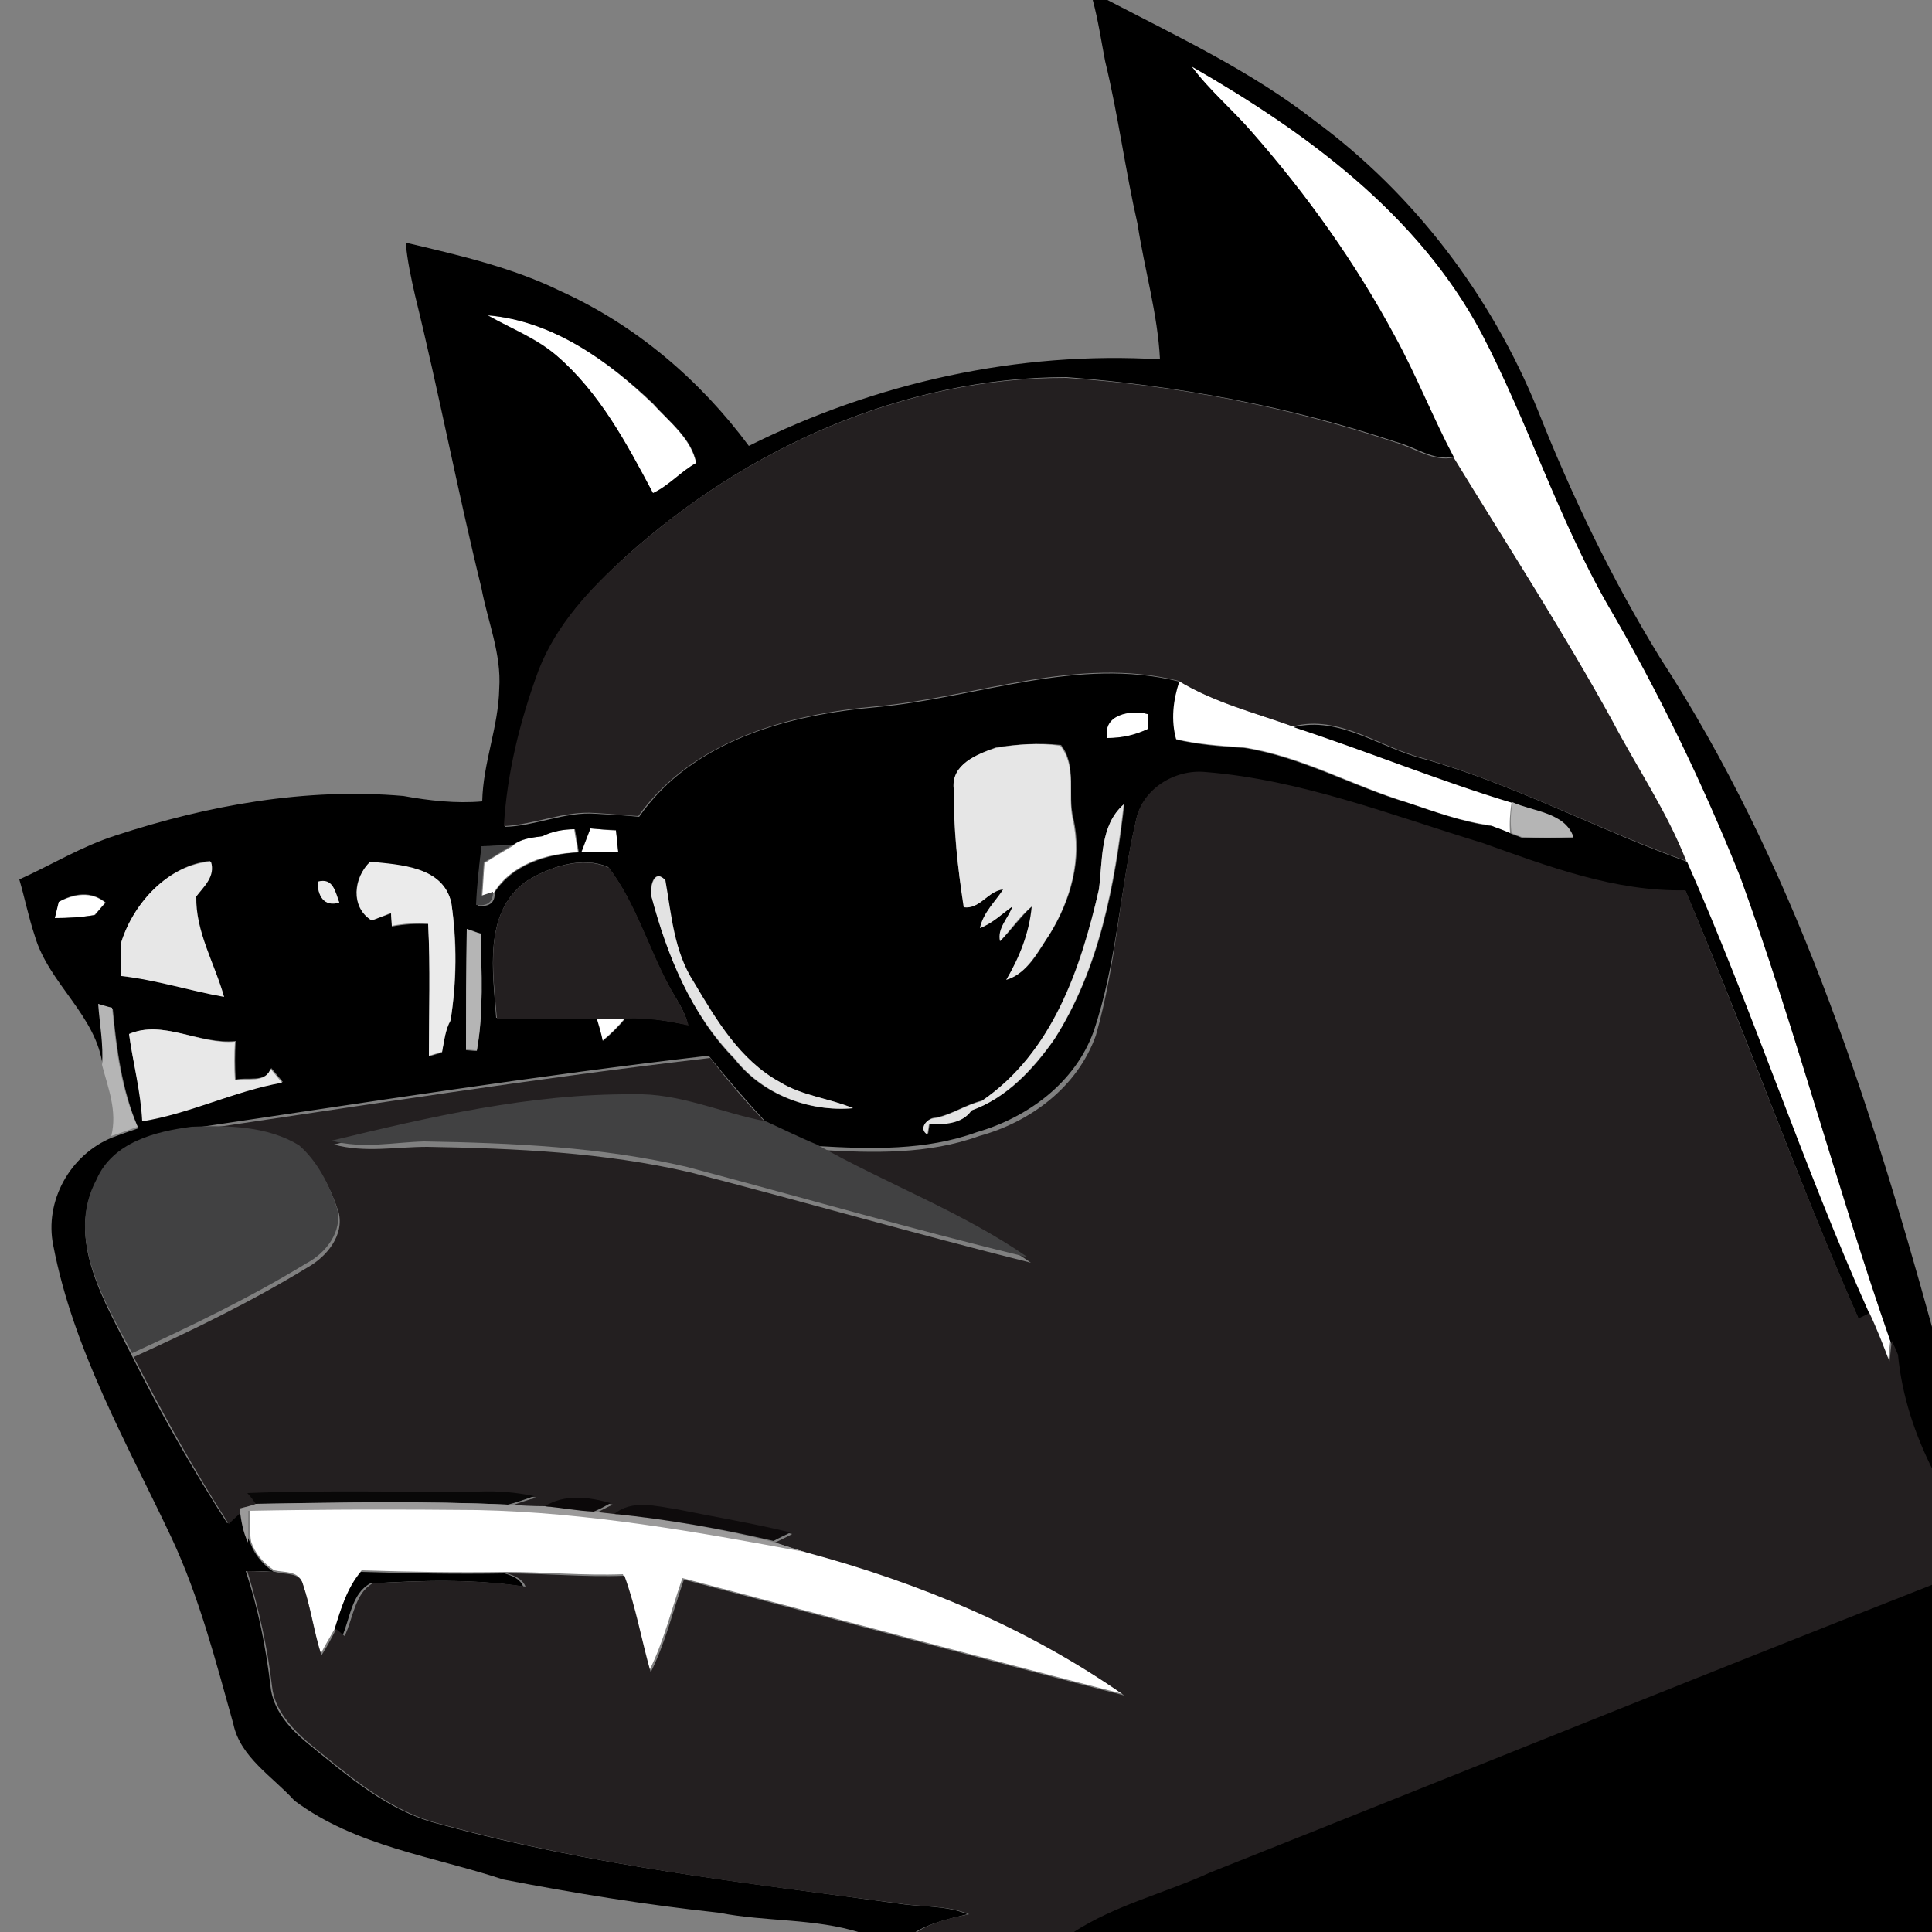 <?xml version="1.0" encoding="utf-8"?>
<!-- Generator: Adobe Illustrator 26.0.3, SVG Export Plug-In . SVG Version: 6.00 Build 0)  -->
<svg version="1.1" id="Layer_1" xmlns="http://www.w3.org/2000/svg" xmlns:xlink="http://www.w3.org/1999/xlink" x="0px" y="0px"
	 viewBox="0 0 250 250" style="enable-background:new 0 0 250 250;" xml:space="preserve">
<rect x="0" y="0" width="250" height="250" fill="#808080" stroke="none"/>
<style type="text/css">
	.st0{fill:#FFFFFF;}
	.st1{fill:#231F20;}
	.st2{fill:#E6E6E6;}
	.st3{fill:#E3E3E3;}
	.st4{fill:#B5B5B5;}
	.st5{fill:#414142;}
	.st6{fill:#E7E7E7;}
	.st7{fill:#EBEBEB;}
	.st8{fill:#E8E8E8;}
	.st9{fill:#090808;}
	.st10{fill:#9B9A9A;}
	.st11{fill:#0B0809;}
	.st12{fill:#0E0B0C;}
</style>
<g id="_x23_ffffffff">
	<path class="st0" d="M162,17.1c-2.5-2.9-5.5-5.4-7.8-8.5c14.8,8.5,29.3,19.1,37.5,34.5c6,11.4,9.9,23.8,16.3,35.1
		c6.7,11.3,12.4,23.1,17.2,35.3c7.2,19.8,12.5,40.2,19.4,60c-0.1,0.7-0.2,2-0.3,2.7c-0.8-2.1-1.6-4.3-2.6-6.3
		c-8.6-19.2-15.1-39.2-23.6-58.5c-2.5-6.4-6.4-12.2-9.6-18.2c-6.3-11.6-13.5-22.8-20.5-34c-2.7-5.1-4.8-10.5-7.6-15.6
		C175.4,34,169.1,25.2,162,17.1z"/>
	<path class="st0" d="M63.1,40.8c8.4,0.7,15.6,5.9,21.4,11.5c2.1,2.3,4.9,4.4,5.6,7.7c-2,1.1-3.5,2.9-5.6,3.9
		C81.1,57.5,77.6,50.8,72,46C69.4,43.7,66.1,42.5,63.1,40.8z"/>
	<path class="st0" d="M152.5,88.1c4.6,2.8,9.8,4.1,14.8,5.9c9.5,3.1,18.8,6.9,28.3,9.8c-0.2,1.3-0.3,2.6-0.2,4
		c-0.9-0.3-1.7-0.6-2.5-1c-3.8-0.5-7.3-1.8-10.9-3c-7.1-2.2-13.7-6-21.1-7.1c-3-0.2-6-0.4-8.9-1.1C151.4,93.1,151.8,90.5,152.5,88.1
		z"/>
	<path class="st0" d="M143.3,95.5c-0.7-3,3-3.8,5.2-3.1c0,0.5,0,1.4,0.1,1.9C146.9,95.2,145.1,95.5,143.3,95.5z"/>
	<path class="st0" d="M76.4,107.2c1.1,0.1,2.2,0.2,3.3,0.3c0.1,0.7,0.2,2.1,0.3,2.8c-1.6,0-3.2,0-4.8,0.1
		C75.5,109.6,76.1,108,76.4,107.2z"/>
	<path class="st0" d="M70.2,108.2c1.3-0.6,2.7-0.9,4.1-0.9c0.1,0.8,0.4,2.3,0.5,3c-4.1,0.1-8.6,1.5-10.9,5.2l-1.5,0.5
		c0.1-1.1,0.2-3.2,0.3-4.3c1.2-0.8,2.4-1.5,3.6-2.2C67.4,108.5,68.8,108.4,70.2,108.2z"/>
	<path class="st0" d="M7.6,116.7c2-1,4.2-1.4,6,0.1c-0.4,0.5-0.9,1.1-1.4,1.6c-1.7,0.3-3.5,0.4-5.2,0.4
		C7.2,118.3,7.4,117.2,7.6,116.7z"/>
	<path class="st0" d="M77.1,131.7c1.3,0,2.5,0,3.8,0c-0.9,1.1-1.9,2.1-3,3C77.7,133.7,77.4,132.7,77.1,131.7z"/>
	<path class="st0" d="M32.3,195.4c9.9-0.1,19.8-0.2,29.7-0.1c14.2,0.3,28.2,2.8,42.2,5.4c14.6,3.9,28.7,9.9,41.1,18.5
		c-19-4.9-38-10-57-15c-1.4,4-2.4,8.2-4.3,12c-1.2-4.2-1.9-8.4-3.4-12.5c-5.1,0.2-10.1-0.3-15.2-0.3c-6.2,0.1-12.4,0-18.6-0.2
		c-1.8,2.1-2.6,4.8-3.4,7.4c-0.6,1.1-1.3,2.2-1.9,3.4c-0.9-3.1-1.3-6.2-2.4-9.2c-0.5-1.6-2.4-1.3-3.6-1.6c-1.4-0.9-2.5-2.2-3-3.7
		C32.3,198.5,32.3,196.5,32.3,195.4z"/>
</g>
<g id="_x23_000000ff">
	<path d="M141.4,0h1.9c9.2,4.8,18.6,9.2,26.8,15.6C183,25.1,193,38.3,199,53.1c4.4,11.1,9.6,21.9,15.8,32
		c17.1,26.3,26.9,56.5,35.2,86.6v18.7c-2.3-4.8-4.1-9.8-4.6-15.1c-0.2-0.4-0.6-1.3-0.8-1.8c-6.9-19.8-12.2-40.2-19.4-60
		c-4.9-12.2-10.6-24-17.2-35.3c-6.4-11.2-10.3-23.6-16.3-35.1c-8.2-15.4-22.7-26-37.5-34.5c2.3,3.1,5.3,5.6,7.8,8.5
		c7.1,8.1,13.4,16.9,18.5,26.4c2.8,5.1,4.9,10.5,7.6,15.6c-2.6,0.6-5-1.3-7.4-1.9c-13.8-4.6-28.2-7.3-42.7-8.4
		C116.9,48.8,96.5,58,81,72c-4.6,4.2-9,8.9-11.2,14.8c-2.4,6.5-4.1,13.3-4.5,20.2c4-0.1,7.8-2,11.8-1.7c1.9,0.1,3.7,0.2,5.6,0.4
		c6.9-9.9,19.3-13.2,30.8-14.2c13-1.2,26-6.6,39.1-3.3c-0.8,2.4-1.1,5-0.4,7.5c2.9,0.7,5.9,0.9,8.9,1.1c7.4,1.2,14,5,21.1,7.1
		c3.6,1.2,7.1,2.5,10.9,3c0.8,0.3,1.7,0.6,2.5,1l1.3,0.5c2.2,0.1,4.5,0.1,6.7,0c-1.1-3.2-5.2-3.2-7.9-4.5
		c-9.6-2.9-18.8-6.7-28.3-9.8c5.9-1.5,11.2,2.7,16.8,4.1c11.8,3.3,22.6,9.2,34.1,13.3c8.5,19.2,15,39.3,23.6,58.5
		c-0.4,0.2-1.1,0.5-1.4,0.7c-8-18.2-14.6-37.1-22.4-55.4c-9.1,0.2-17.7-3.1-26.2-6.1c-11.8-3.6-23.5-8.2-35.9-9.2
		c-4-0.4-8.2,2.2-9,6.2c-2.1,9-2.5,18.5-5.5,27.3c-2.4,6.6-8.5,11.1-15.1,13c-6.6,2.4-13.7,2.2-20.6,1.8c-2.2-1-4.4-2-6.6-3
		c-2.6-2.8-5.1-5.7-7.5-8.7c-22.4,2.6-44.6,6.1-66.9,9.4c-4.7,0.6-10.1,2-12.3,6.8c-4.1,7.6,1.2,15.9,4.6,22.7
		c3.7,7.4,7.8,14.6,12.3,21.6c0.6-0.6,1.3-1.2,1.9-1.8c0.2,1.5,0.4,3,1.1,4.4c0.6,1.6,1.7,2.8,3,3.7c-1.2-0.1-2.4-0.1-3.6-0.1
		c1.6,4.8,2.6,9.8,3.2,14.9c0.3,3,2.4,5.4,4.7,7.3c5.3,4.3,10.6,9,17.4,10.6c19.3,5.3,39.3,7.5,59,10.2c3,0.5,6.2,0.2,9.1,1.4
		c-2.4,0.6-4.8,1.1-6.9,2.4h-6.9c-6-1.9-12.3-1.4-18.4-2.6c-9.3-1-18.6-2.5-27.9-4.3c-9.1-3-19.1-4.3-27-10.2
		c-2.8-3.1-7-5.6-7.9-9.9c-2.3-8.2-4.4-16.4-8-24.1c-5.8-12.3-12.7-24.3-15.3-37.8c-1.2-5.8,2.2-11.8,7.6-14
		c1.1-0.4,2.2-0.8,3.4-1.2c-2.1-4.9-2.8-10.2-3.3-15.4c-0.4-0.1-1.3-0.4-1.8-0.5c0.2,2.6,0.8,5.3,0.5,7.9c-0.8-6.6-7-10.7-8.8-16.9
		c-0.8-2.4-1.3-4.9-2-7.3c4.2-1.9,8.1-4.3,12.5-5.7c11.9-3.9,24.6-6.2,37.2-5.1c3.3,0.6,6.8,1,10.2,0.7c0.1-5,2.1-9.6,2.2-14.6
		c0.3-4.5-1.5-8.7-2.3-13c-3.1-12.6-5.5-25.3-8.6-37.9c-0.5-2.2-1-4.5-1.2-6.8c6.8,1.6,13.8,3.2,20.1,6.3c9.7,4.4,18,11.5,24.3,20
		c16.4-8.2,34.9-12.3,53.2-11.2c-0.3-5.9-2-11.6-2.9-17.5c-1.6-7-2.5-14.1-4.2-21.1C142.5,5.3,142.1,2.6,141.4,0 M63.1,40.8
		c3,1.7,6.3,3,8.9,5.2c5.6,4.8,9.1,11.4,12.5,17.8c2.1-1,3.6-2.8,5.6-3.9c-0.6-3.2-3.5-5.3-5.6-7.7C78.7,46.7,71.5,41.5,63.1,40.8
		 M143.3,95.5c1.9,0,3.6-0.4,5.3-1.2c0-0.5,0-1.4-0.1-1.9C146.3,91.8,142.6,92.5,143.3,95.5 M123.4,102c0,5.1,0.4,10.2,1.4,15.3
		c2,0.4,3.1-2.1,5.1-2.3c-1.1,1.6-2.6,3-3,5c1.6-0.6,2.8-1.8,4.2-2.8c-0.5,1.5-2,2.8-1.6,4.5c1.4-1.4,2.6-3.1,4.1-4.5
		c-0.3,3.4-1.6,6.6-3.3,9.5c2.8-0.8,4.1-3.7,5.6-5.9c2.7-4.4,4.2-9.7,3-14.9c-0.8-3.2,0.5-6.8-1.6-9.5c-2.8-0.3-5.6-0.1-8.4,0.3
		C126.4,97.6,123.2,98.9,123.4,102 M142.2,115.1c-2.4,10.2-6,21.1-15.1,27.3c-2.1,0.5-3.9,1.8-6,2.2c-1.1,0-2.2,1.4-1,2.1l0.2-1.3
		c1.9,0,4.2,0,5.5-1.8c4.5-1.5,8-5.3,10.7-9.2c5.8-9.1,7.8-19.9,9-30.4C142.3,106.8,142.7,111.3,142.2,115.1 M76.4,107.2
		c-0.3,0.8-0.9,2.3-1.2,3.1c1.6,0,3.2,0,4.8-0.1c-0.1-0.7-0.2-2.1-0.3-2.8C78.6,107.4,77.5,107.3,76.4,107.2 M70.2,108.2
		c-1.4,0.2-2.8,0.3-3.9,1.2c-1.3,0-2.6,0.1-3.9,0.1c-0.4,2.5-0.6,5.1-0.6,7.7c1.5,0.2,2.3-0.4,2.2-1.7c2.3-3.6,6.8-5,10.9-5.2
		c-0.1-0.8-0.4-2.3-0.5-3C72.8,107.3,71.4,107.6,70.2,108.2 M15.7,121.9c0,1.4-0.1,2.9-0.1,4.3c4.5,0.5,8.9,1.9,13.3,2.7
		c-1.2-4.3-3.7-8.4-3.6-13c1-1.3,2.5-2.6,1.9-4.5C21.9,111.9,17.3,116.8,15.7,121.9 M48.1,119.1c0.8-0.3,1.7-0.6,2.5-0.9
		c0,0.4,0.1,1.3,0.1,1.7c1.6-0.3,3.1-0.4,4.7-0.3c0.3,5.7,0.1,11.4,0.1,17.1c0.4-0.1,1.3-0.4,1.7-0.5c0.2-1.4,0.4-2.9,1.1-4.1
		c0.8-5,0.9-10.2,0.1-15.2c-1-4.8-6.6-4.9-10.5-5.3C45.7,113.5,45.3,117.4,48.1,119.1 M68,114.1c-5.5,4.1-4.2,11.7-3.8,17.6
		c4.3,0,8.7,0,13,0c0.3,1,0.6,2,0.8,3c1.1-0.9,2.1-1.9,3-3c2.7-0.1,5.4,0.4,8,0.9c-0.4-1.9-1.6-3.4-2.5-5.1
		c-2.7-5-4.3-10.7-7.8-15.3C75.3,110.7,71,112.2,68,114.1 M84.3,116c2.1,7.6,5.1,15.3,10.7,21c3.6,4.6,9.6,6.9,15.3,6.4
		c-3.1-1.3-6.6-1.6-9.5-3.4c-5.1-2.8-8.3-8-11.1-12.9c-2.5-3.9-2.9-8.7-3.7-13.2C84.6,112.3,84,114.8,84.3,116 M41.1,114.1
		c0,1.8,0.9,3.2,2.8,2.7C43.4,115.5,43,113.6,41.1,114.1 M7.6,116.7c-0.1,0.5-0.4,1.6-0.5,2.1c1.7,0,3.5-0.1,5.2-0.4
		c0.4-0.5,0.9-1.1,1.4-1.6C11.8,115.2,9.5,115.6,7.6,116.7 M60.4,120.2c0,5.2-0.1,10.5-0.1,15.7c0.3,0,1,0.1,1.4,0.1
		c0.9-5,0.6-10.1,0.5-15.1C61.7,120.6,60.8,120.3,60.4,120.2 M16.7,133.8c0.5,3.8,1.6,7.4,1.8,11.2c6.2-1,11.9-3.9,18.1-5
		c-0.5-0.6-1-1.2-1.5-1.8c-0.7,2-3.1,1.1-4.6,1.5c-0.1-1.7-0.1-3.3,0-5C25.8,135.2,21.1,131.9,16.7,133.8z"/>
	<path d="M43.3,210.8c0.8-2.6,1.6-5.3,3.4-7.4c6.2,0.2,12.4,0.3,18.6,0.2c1,0.3,2,0.7,2.4,1.7c-6.5-1-13.2-0.8-19.8-0.4
		c-2.4,1.3-2.6,4.5-3.6,6.8C44.1,211.4,43.6,211,43.3,210.8z"/>
	<path d="M156.4,242.2c31.2-12.4,62.4-25,93.6-37.3V250H138.6C144,246.4,150.5,245,156.4,242.2z"/>
</g>
<g id="_x23_231f20ff">
	<path class="st1" d="M81,72c15.5-14,36-23.2,57-23.1c14.5,1,28.9,3.8,42.7,8.4c2.4,0.7,4.8,2.5,7.4,1.9c6.9,11.3,14.1,22.4,20.5,34
		c3.2,6.1,7.1,11.8,9.6,18.2c-11.5-4.1-22.3-9.9-34.1-13.3c-5.5-1.4-10.9-5.7-16.8-4.1c-5-1.8-10.2-3.1-14.8-5.9
		c-13.1-3.3-26.1,2.1-39.1,3.3c-11.4,1-23.8,4.4-30.8,14.2c-1.9-0.1-3.7-0.3-5.6-0.4c-4-0.3-7.8,1.5-11.8,1.7
		c0.4-6.9,2.1-13.7,4.5-20.2C72,80.8,76.4,76.1,81,72z"/>
	<path class="st1" d="M147,106.1c0.8-4,5-6.6,9-6.2c12.4,1,24.1,5.6,35.9,9.2c8.4,3,17.1,6.3,26.2,6.1c7.7,18.4,14.4,37.2,22.4,55.4
		c0.4-0.2,1.1-0.5,1.4-0.7c1,2.1,1.8,4.2,2.6,6.3c0.1-0.7,0.2-2,0.3-2.7c0.2,0.4,0.6,1.3,0.8,1.8c0.5,5.3,2.2,10.4,4.6,15.1v14.6
		c-31.3,12.3-62.4,24.9-93.6,37.3c-5.9,2.7-12.3,4.2-17.8,7.8h-20.3c2.1-1.4,4.5-1.9,6.9-2.4c-2.9-1.2-6.1-0.9-9.1-1.4
		c-19.8-2.6-39.7-4.9-59-10.2c-6.8-1.6-12.1-6.3-17.4-10.6c-2.2-1.9-4.4-4.3-4.7-7.3c-0.6-5.1-1.7-10-3.2-14.9
		c1.2,0,2.4,0.1,3.6,0.1c1.3,0.4,3.2,0,3.6,1.6c1,3,1.4,6.2,2.4,9.2c0.7-1.1,1.3-2.2,1.9-3.4c0.3,0.2,0.8,0.7,1.1,0.9
		c1.1-2.3,1.3-5.5,3.6-6.8c6.6-0.4,13.2-0.6,19.8,0.4c-0.4-1-1.4-1.4-2.4-1.7c5.1,0,10.1,0.5,15.2,0.3c1.5,4.1,2.2,8.3,3.4,12.5
		c1.9-3.8,2.9-8,4.3-12c19,5,38,10.1,57,15c-12.4-8.7-26.6-14.6-41.1-18.5c-1.4-0.4-2.8-0.9-4.1-1.3c0.6-0.3,1.7-0.8,2.2-1.1
		c-4.8-1.2-9.8-2-14.7-3c-2.7-0.4-5.8-1.4-8.1,0.6c-0.9-0.1-1.8-0.2-2.6-0.3c0.6-0.3,1.7-0.9,2.2-1.1c-2.8-0.7-5.9-1.1-8.5,0.4
		c-1.6-0.1-3.2-0.1-4.8-0.2c0.8-0.3,2.5-0.9,3.4-1.1c-2.3-0.5-4.7-0.7-7.1-0.6c-10,0.1-20-0.2-30,0.2c0.3,0.4,0.8,1.1,1.1,1.5
		c-0.5,0.1-1.4,0.4-1.9,0.5c-0.6,0.6-1.3,1.2-1.9,1.8c-4.5-7-8.5-14.2-12.3-21.6c7.7-3.5,15.3-7.2,22.5-11.6c2.5-1.4,4.8-4.2,4-7.2
		c-1-3-2.5-6-4.9-8.1c-4.1-2.5-9.2-2.7-13.9-2.4c22.3-3.3,44.5-6.8,66.9-9.4c2.3,3,4.8,5.9,7.5,8.7c-5.8-1.1-11.2-3.7-17.2-3.5
		c-13.2-0.1-26.3,2.9-39,6c4,1.1,8,0.3,12.1,0.3c11.4,0.2,22.8,0.7,34,3.3c14.7,3.8,29.3,8,44.1,11.7c-8.4-5.9-18.3-9.5-27.3-14.6
		c6.9,0.4,14,0.6,20.6-1.8c6.6-1.8,12.7-6.3,15.1-13C144.5,124.6,144.9,115.1,147,106.1z"/>
	<path class="st1" d="M68,114.1c3-1.9,7.4-3.4,10.8-1.8c3.5,4.6,5.1,10.3,7.8,15.3c0.9,1.7,2,3.2,2.5,5.1c-2.6-0.6-5.3-1-8-0.9
		c-1.3,0-2.5,0-3.8,0c-4.3,0-8.7,0-13,0C63.8,125.8,62.5,118.2,68,114.1z"/>
</g>
<g id="_x23_e6e6e6ff">
	<path class="st2" d="M123.4,102c-0.3-3.1,3-4.4,5.4-5.2c2.8-0.5,5.6-0.7,8.4-0.3c2.2,2.8,0.9,6.4,1.6,9.5c1.2,5.2-0.3,10.5-3,14.9
		c-1.5,2.2-2.9,5.1-5.6,5.9c1.7-2.9,3-6.1,3.3-9.5c-1.6,1.3-2.7,3-4.1,4.5c-0.4-1.7,1.1-3,1.6-4.5c-1.4,1-2.6,2.2-4.2,2.8
		c0.4-2,2-3.4,3-5c-2,0.2-3,2.6-5.1,2.3C123.9,112.2,123.4,107.1,123.4,102z"/>
</g>
<g id="_x23_e3e3e3ff">
	<path class="st3" d="M142.2,115.1c0.5-3.8,0.1-8.3,3.2-11c-1.2,10.5-3.2,21.3-9,30.4c-2.7,3.8-6.2,7.6-10.7,9.2
		c-1.2,1.8-3.6,1.8-5.5,1.8l-0.2,1.3c-1.2-0.7-0.1-2.1,1-2.1c2.1-0.4,3.9-1.7,6-2.2C136.2,136.2,139.9,125.3,142.2,115.1z"/>
	<path class="st3" d="M84.3,116c-0.2-1.1,0.3-3.7,1.8-2.1c0.8,4.5,1.1,9.2,3.7,13.2c2.9,4.9,6,10.1,11.1,12.9
		c2.9,1.8,6.4,2.1,9.5,3.4c-5.7,0.5-11.7-1.8-15.3-6.4C89.4,131.2,86.3,123.6,84.3,116z"/>
</g>
<g id="_x23_b5b5b5ff">
	<path class="st4" d="M195.7,103.8c2.6,1.2,6.8,1.3,7.9,4.5c-2.2,0.1-4.5,0.1-6.7,0l-1.3-0.5C195.4,106.4,195.5,105.1,195.7,103.8z"
		/>
	<path class="st4" d="M60.4,120.2c0.4,0.2,1.3,0.5,1.8,0.6c0.1,5,0.4,10.1-0.5,15.1c-0.3,0-1-0.1-1.4-0.1
		C60.3,130.6,60.3,125.4,60.4,120.2z"/>
	<path class="st4" d="M12.7,129.9c0.4,0.1,1.3,0.4,1.8,0.5c0.5,5.2,1.1,10.5,3.3,15.4c-1.1,0.4-2.2,0.8-3.4,1.2
		c0.8-3.2-0.4-6.2-1.2-9.2C13.4,135.2,12.9,132.6,12.7,129.9z"/>
</g>
<g id="_x23_414142ff">
	<path class="st5" d="M62.3,109.5c1.3,0,2.6-0.1,3.9-0.1c-1.2,0.7-2.4,1.5-3.6,2.2c-0.1,1.1-0.2,3.2-0.3,4.3l1.5-0.5
		c0,1.3-0.7,1.9-2.2,1.7C61.7,114.6,62,112,62.3,109.5z"/>
	<path class="st5" d="M42.9,147.6c12.8-3.1,25.8-6.1,39-6c6-0.2,11.4,2.4,17.2,3.5c2.2,1,4.4,2.1,6.6,3c9,5.1,18.8,8.7,27.3,14.6
		c-14.8-3.6-29.4-7.8-44.1-11.7c-11.1-2.6-22.6-3.1-34-3.3C51,147.8,46.9,148.7,42.9,147.6z"/>
	<path class="st5" d="M12.5,152.6c2.1-4.8,7.6-6.2,12.3-6.8c4.7-0.2,9.8-0.1,13.9,2.4c2.4,2.1,3.9,5.1,4.9,8.1
		c0.8,3.1-1.5,5.9-4,7.2c-7.2,4.4-14.9,8.1-22.5,11.6C13.6,168.4,8.4,160.2,12.5,152.6z"/>
</g>
<g id="_x23_e7e7e7ff">
	<path class="st6" d="M15.7,121.9c1.6-5.1,6.1-10,11.6-10.4c0.6,1.9-0.9,3.2-1.9,4.5c-0.1,4.6,2.4,8.7,3.6,13
		c-4.5-0.8-8.8-2.2-13.3-2.7C15.7,124.8,15.7,123.4,15.7,121.9z"/>
</g>
<g id="_x23_ebebebff">
	<path class="st7" d="M48.1,119.1c-2.8-1.7-2.3-5.6-0.2-7.6c3.9,0.4,9.4,0.6,10.5,5.3c0.7,5,0.7,10.2-0.1,15.2
		c-0.7,1.3-0.8,2.7-1.1,4.1c-0.4,0.1-1.2,0.4-1.7,0.5c0-5.7,0.2-11.4-0.1-17.1c-1.6-0.1-3.2,0-4.7,0.3c0-0.4-0.1-1.3-0.1-1.7
		C49.7,118.5,48.9,118.8,48.1,119.1z"/>
	<path class="st7" d="M41.1,114.1c2-0.6,2.3,1.3,2.8,2.7C41.9,117.4,41.1,115.9,41.1,114.1z"/>
</g>
<g id="_x23_e8e8e8ff">
	<path class="st8" d="M16.7,133.8c4.4-1.9,9.1,1.4,13.7,1c-0.1,1.7-0.1,3.3,0,5c1.5-0.4,3.9,0.5,4.6-1.5c0.5,0.6,1,1.2,1.5,1.8
		c-6.2,1.1-11.9,4-18.1,5C18.2,141.2,17.2,137.5,16.7,133.8z"/>
</g>
<g id="_x23_090808ff">
	<path class="st9" d="M32,193.2c10-0.4,20-0.1,30-0.2c2.4-0.1,4.8,0.1,7.1,0.6c-0.8,0.3-2.5,0.9-3.4,1.1
		c-10.9-0.5-21.8-0.2-32.6-0.1C32.9,194.3,32.3,193.5,32,193.2z"/>
</g>
<g id="_x23_9b9a9aff">
	<path class="st10" d="M33.1,194.6c10.9-0.2,21.8-0.4,32.6,0.1c1.6,0.1,3.2,0.2,4.8,0.2c2.1,0.2,4.2,0.5,6.3,0.7
		c0.9,0.1,1.8,0.2,2.6,0.3c6.9,0.7,13.8,1.9,20.5,3.6c1.4,0.4,2.8,0.9,4.1,1.3c-13.9-2.6-28-5.1-42.2-5.4
		c-9.9-0.1-19.8-0.1-29.7,0.1c0,1,0,3.1,0,4.1c-0.7-1.4-0.9-2.9-1.1-4.4C31.7,195,32.7,194.8,33.1,194.6z"/>
</g>
<g id="_x23_0b0809ff">
	<path class="st11" d="M70.5,194.9c2.6-1.6,5.7-1.2,8.5-0.4c-0.5,0.3-1.6,0.9-2.2,1.1C74.7,195.5,72.6,195.1,70.5,194.9z"/>
</g>
<g id="_x23_0e0b0cff">
	<path class="st12" d="M79.5,195.9c2.3-1.9,5.4-1,8.1-0.6c4.9,1,9.8,1.8,14.7,3c-0.6,0.3-1.7,0.8-2.2,1.1
		C93.3,197.8,86.4,196.6,79.5,195.9z"/>
</g>
</svg>
